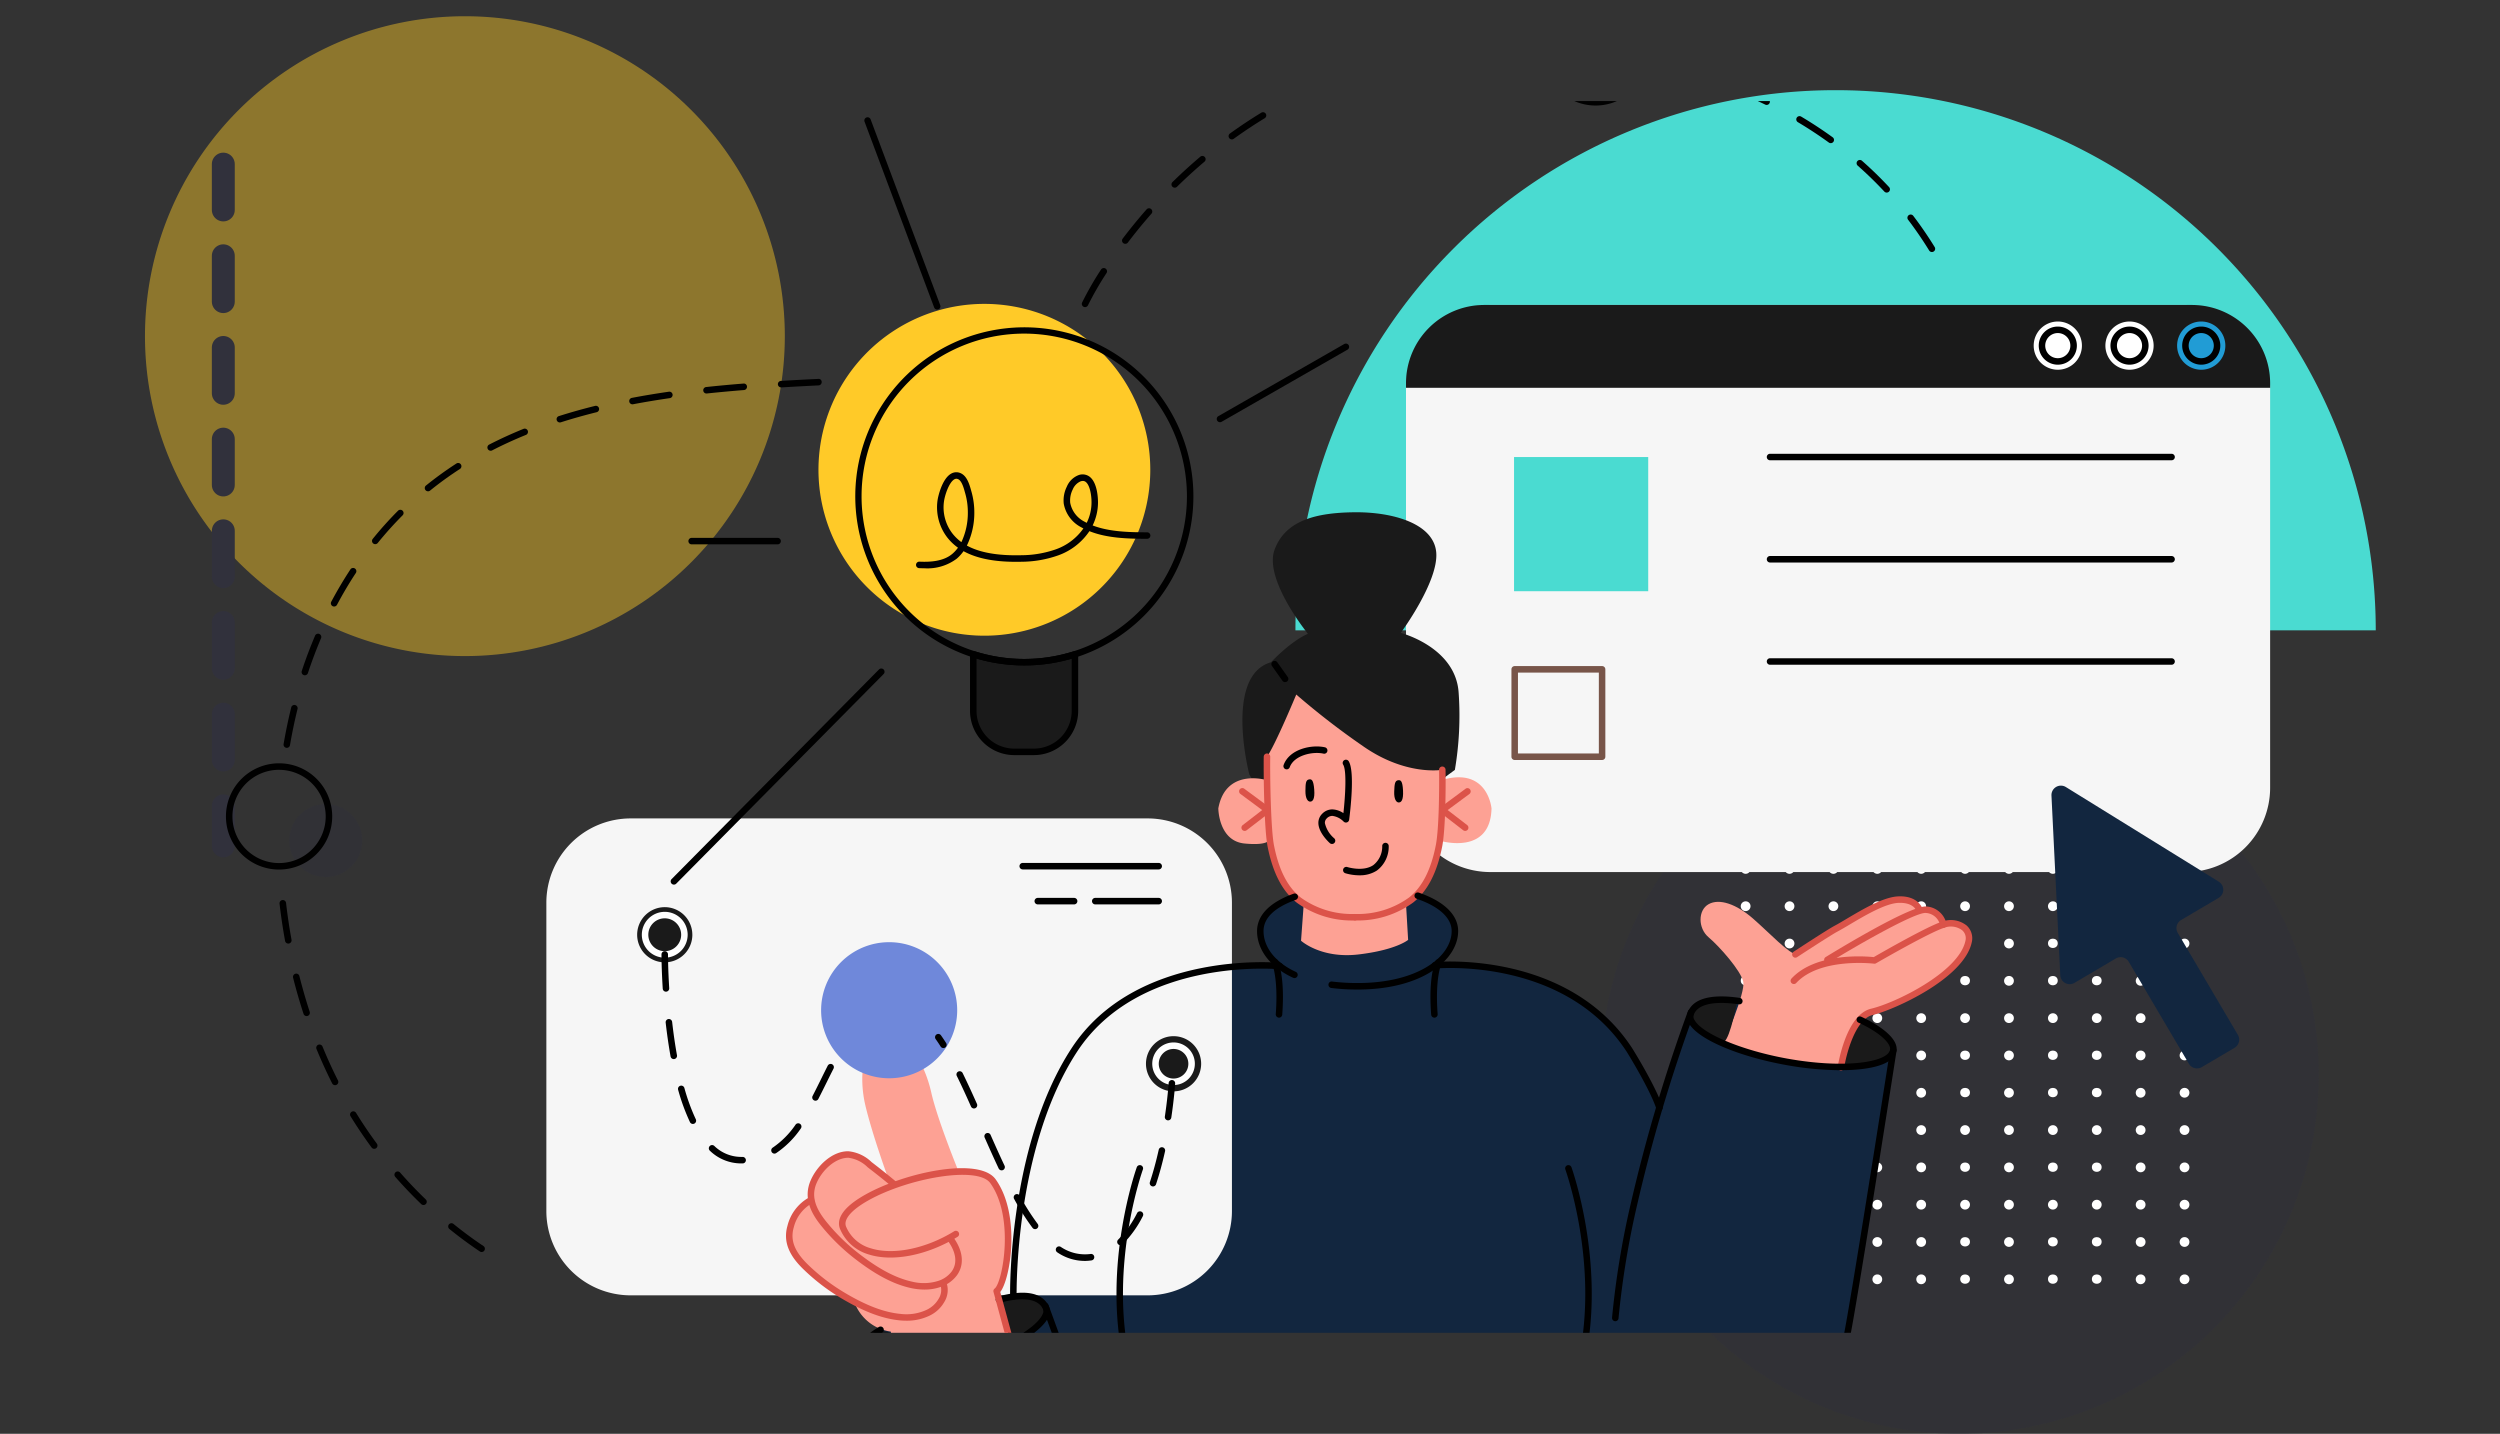 <svg xmlns="http://www.w3.org/2000/svg" xmlns:xlink="http://www.w3.org/1999/xlink" width="436.322" height="250.245" viewBox="0 0 436.322 250.245">
  <rect x="0" y="0" width="436.322" height="250.245" fill="#333333" stroke="none"/>
  <defs>
    <clipPath id="clip-path">
      <rect id="Rectángulo_352791" data-name="Rectángulo 352791" width="197.998" height="101.009" fill="#12263f"/>
    </clipPath>
    <clipPath id="clip-path-2">
      <rect id="Rectángulo_35128" data-name="Rectángulo 35128" width="436.322" height="214.969" transform="translate(-0.037 -0.235)" fill="#fff" stroke="#707070" stroke-width="1"/>
    </clipPath>
  </defs>
  <g id="Grupo_1025530" data-name="Grupo 1025530" transform="translate(-915 -1280.425)">
    <g id="Grupo_1022327" data-name="Grupo 1022327" transform="translate(-628.904 11065.213)">
      <g id="Enmascarar_grupo_1018593" data-name="Enmascarar grupo 1018593" transform="translate(1765.905 -9775.788)" clip-path="url(#clip-path)">
        <path id="Trazado_151731" data-name="Trazado 151731" d="M94.274,148.853a54.579,54.579,0,1,1,54.579-54.579,54.641,54.641,0,0,1-54.579,54.579m0,39.694A94.273,94.273,0,1,0,0,94.273,94.274,94.274,0,0,0,94.274,188.547Z" transform="translate(4.09 6.736)" fill="#4adbd1"/>
      </g>
      <g id="Grupo_1018971" data-name="Grupo 1018971" transform="translate(1569.207 -9784.788)">
        <path id="Trazado_145969" data-name="Trazado 145969" d="M55.835,0A55.835,55.835,0,1,1,0,55.835,55.835,55.835,0,0,1,55.835,0Z" transform="translate(0 2.834)" fill="#ffca28" opacity="0.444" style="mix-blend-mode: multiply;isolation: isolate"/>
        <rect id="Rectángulo_34812" data-name="Rectángulo 34812" width="393.397" height="165.7" transform="translate(0)" fill="none"/>
        <path id="Trazado_145971" data-name="Trazado 145971" d="M6.372,0A6.372,6.372,0,1,1,0,6.372,6.372,6.372,0,0,1,6.372,0Z" transform="translate(25.175 140.327)" fill="#31313c" opacity="0.444" style="mix-blend-mode: multiply;isolation: isolate"/>
        <g id="Grupo_80270" data-name="Grupo 80270" transform="translate(254.038 124.887)">
          <path id="Trazado_145968" data-name="Trazado 145968" d="M62.679,0A62.679,62.679,0,1,1,0,62.679,62.679,62.679,0,0,1,62.679,0Z" transform="translate(0)" fill="#31313c" opacity="0.444" style="mix-blend-mode: multiply;isolation: isolate"/>
          <g id="Grupo_78276" data-name="Grupo 78276" transform="translate(24.472 25.912)">
            <g id="Grupo_53306" data-name="Grupo 53306">
              <path id="Trazado_99200" data-name="Trazado 99200" d="M415.916,51.038a.852.852,0,1,1-.852-.814A.833.833,0,0,1,415.916,51.038Z" transform="translate(-414.214 -50.224)" fill="#fff"/>
              <path id="Trazado_99201" data-name="Trazado 99201" d="M424.362,51.038a.852.852,0,1,1-.851-.814A.833.833,0,0,1,424.362,51.038Z" transform="translate(-415 -50.224)" fill="#fff"/>
              <path id="Trazado_99202" data-name="Trazado 99202" d="M432.808,51.038a.852.852,0,1,1-.851-.814A.833.833,0,0,1,432.808,51.038Z" transform="translate(-415.787 -50.224)" fill="#fff"/>
              <path id="Trazado_99203" data-name="Trazado 99203" d="M441.255,51.038a.852.852,0,1,1-.852-.814A.833.833,0,0,1,441.255,51.038Z" transform="translate(-416.573 -50.224)" fill="#fff"/>
              <path id="Trazado_99204" data-name="Trazado 99204" d="M449.7,51.038a.852.852,0,1,1-.851-.814A.833.833,0,0,1,449.7,51.038Z" transform="translate(-417.359 -50.224)" fill="#fff"/>
              <path id="Trazado_99205" data-name="Trazado 99205" d="M458.147,51.038a.852.852,0,1,1-.851-.814A.833.833,0,0,1,458.147,51.038Z" transform="translate(-418.146 -50.224)" fill="#fff"/>
              <path id="Trazado_99206" data-name="Trazado 99206" d="M466.594,51.038a.852.852,0,1,1-.852-.814A.834.834,0,0,1,466.594,51.038Z" transform="translate(-418.932 -50.224)" fill="#fff"/>
              <path id="Trazado_99207" data-name="Trazado 99207" d="M475.04,51.038a.852.852,0,1,1-.851-.814A.833.833,0,0,1,475.04,51.038Z" transform="translate(-419.718 -50.224)" fill="#fff"/>
              <path id="Trazado_99208" data-name="Trazado 99208" d="M483.486,51.038a.852.852,0,1,1-.851-.814A.833.833,0,0,1,483.486,51.038Z" transform="translate(-420.504 -50.224)" fill="#fff"/>
              <path id="Trazado_99209" data-name="Trazado 99209" d="M491.933,51.038a.852.852,0,1,1-.852-.814A.834.834,0,0,1,491.933,51.038Z" transform="translate(-421.291 -50.224)" fill="#fff"/>
              <path id="Trazado_99210" data-name="Trazado 99210" d="M500.379,51.038a.852.852,0,1,1-.852-.814A.833.833,0,0,1,500.379,51.038Z" transform="translate(-422.077 -50.224)" fill="#fff"/>
            </g>
            <g id="Grupo_53307" data-name="Grupo 53307" transform="translate(0 6.512)">
              <path id="Trazado_99211" data-name="Trazado 99211" d="M415.916,58.546a.852.852,0,1,1-.852-.814A.833.833,0,0,1,415.916,58.546Z" transform="translate(-414.214 -57.732)" fill="#fff"/>
              <path id="Trazado_99212" data-name="Trazado 99212" d="M424.362,58.546a.852.852,0,1,1-.851-.814A.833.833,0,0,1,424.362,58.546Z" transform="translate(-415 -57.732)" fill="#fff"/>
              <path id="Trazado_99213" data-name="Trazado 99213" d="M432.808,58.546a.852.852,0,1,1-.851-.814A.833.833,0,0,1,432.808,58.546Z" transform="translate(-415.787 -57.732)" fill="#fff"/>
              <path id="Trazado_99214" data-name="Trazado 99214" d="M441.255,58.546a.852.852,0,1,1-.852-.814A.833.833,0,0,1,441.255,58.546Z" transform="translate(-416.573 -57.732)" fill="#fff"/>
              <path id="Trazado_99215" data-name="Trazado 99215" d="M449.7,58.546a.852.852,0,1,1-.851-.814A.833.833,0,0,1,449.7,58.546Z" transform="translate(-417.359 -57.732)" fill="#fff"/>
              <path id="Trazado_99216" data-name="Trazado 99216" d="M458.147,58.546a.852.852,0,1,1-.851-.814A.833.833,0,0,1,458.147,58.546Z" transform="translate(-418.146 -57.732)" fill="#fff"/>
              <path id="Trazado_99217" data-name="Trazado 99217" d="M466.594,58.546a.852.852,0,1,1-.852-.814A.834.834,0,0,1,466.594,58.546Z" transform="translate(-418.932 -57.732)" fill="#fff"/>
              <path id="Trazado_99218" data-name="Trazado 99218" d="M475.04,58.546a.852.852,0,1,1-.851-.814A.833.833,0,0,1,475.04,58.546Z" transform="translate(-419.718 -57.732)" fill="#fff"/>
              <path id="Trazado_99219" data-name="Trazado 99219" d="M483.486,58.546a.852.852,0,1,1-.851-.814A.833.833,0,0,1,483.486,58.546Z" transform="translate(-420.504 -57.732)" fill="#fff"/>
              <path id="Trazado_99220" data-name="Trazado 99220" d="M491.933,58.546a.852.852,0,1,1-.852-.814A.834.834,0,0,1,491.933,58.546Z" transform="translate(-421.291 -57.732)" fill="#fff"/>
              <path id="Trazado_99221" data-name="Trazado 99221" d="M500.379,58.546a.852.852,0,1,1-.852-.814A.833.833,0,0,1,500.379,58.546Z" transform="translate(-422.077 -57.732)" fill="#fff"/>
            </g>
            <g id="Grupo_53308" data-name="Grupo 53308" transform="translate(0 13.023)">
              <ellipse id="Elipse_3955" data-name="Elipse 3955" cx="0.851" cy="0.814" rx="0.851" ry="0.814" fill="#fff"/>
              <path id="Trazado_99222" data-name="Trazado 99222" d="M424.362,66.054a.852.852,0,1,1-.851-.814A.833.833,0,0,1,424.362,66.054Z" transform="translate(-415 -65.24)" fill="#fff"/>
              <ellipse id="Elipse_3956" data-name="Elipse 3956" cx="0.851" cy="0.814" rx="0.851" ry="0.814" transform="translate(15.32)" fill="#fff"/>
              <path id="Trazado_99223" data-name="Trazado 99223" d="M441.255,66.054a.852.852,0,1,1-.852-.814A.834.834,0,0,1,441.255,66.054Z" transform="translate(-416.573 -65.24)" fill="#fff"/>
              <path id="Trazado_99224" data-name="Trazado 99224" d="M449.7,66.054a.852.852,0,1,1-.851-.814A.834.834,0,0,1,449.7,66.054Z" transform="translate(-417.359 -65.24)" fill="#fff"/>
              <ellipse id="Elipse_3957" data-name="Elipse 3957" cx="0.851" cy="0.814" rx="0.851" ry="0.814" transform="translate(38.3)" fill="#fff"/>
              <path id="Trazado_99225" data-name="Trazado 99225" d="M466.594,66.054a.852.852,0,1,1-.852-.814A.834.834,0,0,1,466.594,66.054Z" transform="translate(-418.932 -65.24)" fill="#fff"/>
              <ellipse id="Elipse_3958" data-name="Elipse 3958" cx="0.851" cy="0.814" rx="0.851" ry="0.814" transform="translate(53.62)" fill="#fff"/>
              <ellipse id="Elipse_3959" data-name="Elipse 3959" cx="0.851" cy="0.814" rx="0.851" ry="0.814" transform="translate(61.28)" fill="#fff"/>
              <path id="Trazado_99226" data-name="Trazado 99226" d="M491.933,66.054a.852.852,0,1,1-.852-.814A.834.834,0,0,1,491.933,66.054Z" transform="translate(-421.291 -65.24)" fill="#fff"/>
              <path id="Trazado_99227" data-name="Trazado 99227" d="M500.379,66.054a.852.852,0,1,1-.852-.814A.834.834,0,0,1,500.379,66.054Z" transform="translate(-422.077 -65.24)" fill="#fff"/>
            </g>
            <g id="Grupo_53309" data-name="Grupo 53309" transform="translate(0 19.534)">
              <ellipse id="Elipse_3960" data-name="Elipse 3960" cx="0.851" cy="0.814" rx="0.851" ry="0.814" transform="translate(0 0)" fill="#fff"/>
              <path id="Trazado_99228" data-name="Trazado 99228" d="M424.362,73.561a.852.852,0,1,1-.851-.814A.833.833,0,0,1,424.362,73.561Z" transform="translate(-415 -72.747)" fill="#fff"/>
              <ellipse id="Elipse_3961" data-name="Elipse 3961" cx="0.851" cy="0.814" rx="0.851" ry="0.814" transform="translate(15.32 0)" fill="#fff"/>
              <path id="Trazado_99229" data-name="Trazado 99229" d="M441.255,73.561a.852.852,0,1,1-.852-.814A.833.833,0,0,1,441.255,73.561Z" transform="translate(-416.573 -72.747)" fill="#fff"/>
              <path id="Trazado_99230" data-name="Trazado 99230" d="M449.7,73.561a.852.852,0,1,1-.851-.814A.833.833,0,0,1,449.7,73.561Z" transform="translate(-417.359 -72.747)" fill="#fff"/>
              <ellipse id="Elipse_3962" data-name="Elipse 3962" cx="0.851" cy="0.814" rx="0.851" ry="0.814" transform="translate(38.3 0)" fill="#fff"/>
              <path id="Trazado_99231" data-name="Trazado 99231" d="M466.594,73.561a.852.852,0,1,1-.852-.814A.834.834,0,0,1,466.594,73.561Z" transform="translate(-418.932 -72.747)" fill="#fff"/>
              <ellipse id="Elipse_3963" data-name="Elipse 3963" cx="0.851" cy="0.814" rx="0.851" ry="0.814" transform="translate(53.62 0)" fill="#fff"/>
              <ellipse id="Elipse_3964" data-name="Elipse 3964" cx="0.851" cy="0.814" rx="0.851" ry="0.814" transform="translate(61.28 0)" fill="#fff"/>
              <path id="Trazado_99232" data-name="Trazado 99232" d="M491.933,73.561a.852.852,0,1,1-.852-.814A.834.834,0,0,1,491.933,73.561Z" transform="translate(-421.291 -72.747)" fill="#fff"/>
              <path id="Trazado_99233" data-name="Trazado 99233" d="M500.379,73.561a.852.852,0,1,1-.852-.814A.833.833,0,0,1,500.379,73.561Z" transform="translate(-422.077 -72.747)" fill="#fff"/>
            </g>
            <g id="Grupo_53310" data-name="Grupo 53310" transform="translate(0 26.046)">
              <path id="Trazado_99234" data-name="Trazado 99234" d="M415.916,81.069a.852.852,0,1,1-.852-.814A.833.833,0,0,1,415.916,81.069Z" transform="translate(-414.214 -80.255)" fill="#fff"/>
              <path id="Trazado_99235" data-name="Trazado 99235" d="M424.362,81.069a.852.852,0,1,1-.851-.814A.833.833,0,0,1,424.362,81.069Z" transform="translate(-415 -80.255)" fill="#fff"/>
              <path id="Trazado_99236" data-name="Trazado 99236" d="M432.808,81.069a.852.852,0,1,1-.851-.814A.833.833,0,0,1,432.808,81.069Z" transform="translate(-415.787 -80.255)" fill="#fff"/>
              <path id="Trazado_99237" data-name="Trazado 99237" d="M441.255,81.069a.852.852,0,1,1-.852-.814A.833.833,0,0,1,441.255,81.069Z" transform="translate(-416.573 -80.255)" fill="#fff"/>
              <path id="Trazado_99238" data-name="Trazado 99238" d="M449.7,81.069a.852.852,0,1,1-.851-.814A.833.833,0,0,1,449.7,81.069Z" transform="translate(-417.359 -80.255)" fill="#fff"/>
              <path id="Trazado_99239" data-name="Trazado 99239" d="M458.147,81.069a.852.852,0,1,1-.851-.814A.833.833,0,0,1,458.147,81.069Z" transform="translate(-418.146 -80.255)" fill="#fff"/>
              <path id="Trazado_99240" data-name="Trazado 99240" d="M466.594,81.069a.852.852,0,1,1-.852-.814A.834.834,0,0,1,466.594,81.069Z" transform="translate(-418.932 -80.255)" fill="#fff"/>
              <path id="Trazado_99241" data-name="Trazado 99241" d="M475.04,81.069a.852.852,0,1,1-.851-.814A.833.833,0,0,1,475.04,81.069Z" transform="translate(-419.718 -80.255)" fill="#fff"/>
              <path id="Trazado_99242" data-name="Trazado 99242" d="M483.486,81.069a.852.852,0,1,1-.851-.814A.833.833,0,0,1,483.486,81.069Z" transform="translate(-420.504 -80.255)" fill="#fff"/>
              <path id="Trazado_99243" data-name="Trazado 99243" d="M491.933,81.069a.852.852,0,1,1-.852-.814A.834.834,0,0,1,491.933,81.069Z" transform="translate(-421.291 -80.255)" fill="#fff"/>
              <path id="Trazado_99244" data-name="Trazado 99244" d="M500.379,81.069a.852.852,0,1,1-.852-.814A.833.833,0,0,1,500.379,81.069Z" transform="translate(-422.077 -80.255)" fill="#fff"/>
            </g>
            <g id="Grupo_53311" data-name="Grupo 53311" transform="translate(0 32.557)">
              <ellipse id="Elipse_3965" data-name="Elipse 3965" cx="0.851" cy="0.814" rx="0.851" ry="0.814" transform="translate(0 0)" fill="#fff"/>
              <path id="Trazado_99245" data-name="Trazado 99245" d="M424.362,88.577a.852.852,0,1,1-.851-.814A.833.833,0,0,1,424.362,88.577Z" transform="translate(-415 -87.763)" fill="#fff"/>
              <ellipse id="Elipse_3966" data-name="Elipse 3966" cx="0.851" cy="0.814" rx="0.851" ry="0.814" transform="translate(15.32 0)" fill="#fff"/>
              <path id="Trazado_99246" data-name="Trazado 99246" d="M441.255,88.577a.852.852,0,1,1-.852-.814A.833.833,0,0,1,441.255,88.577Z" transform="translate(-416.573 -87.763)" fill="#fff"/>
              <path id="Trazado_99247" data-name="Trazado 99247" d="M449.7,88.577a.852.852,0,1,1-.851-.814A.833.833,0,0,1,449.7,88.577Z" transform="translate(-417.359 -87.763)" fill="#fff"/>
              <ellipse id="Elipse_3967" data-name="Elipse 3967" cx="0.851" cy="0.814" rx="0.851" ry="0.814" transform="translate(38.3 0)" fill="#fff"/>
              <path id="Trazado_99248" data-name="Trazado 99248" d="M466.594,88.577a.852.852,0,1,1-.852-.814A.834.834,0,0,1,466.594,88.577Z" transform="translate(-418.932 -87.763)" fill="#fff"/>
              <ellipse id="Elipse_3968" data-name="Elipse 3968" cx="0.851" cy="0.814" rx="0.851" ry="0.814" transform="translate(53.62 0)" fill="#fff"/>
              <ellipse id="Elipse_3969" data-name="Elipse 3969" cx="0.851" cy="0.814" rx="0.851" ry="0.814" transform="translate(61.28 0)" fill="#fff"/>
              <path id="Trazado_99249" data-name="Trazado 99249" d="M491.933,88.577a.852.852,0,1,1-.852-.814A.834.834,0,0,1,491.933,88.577Z" transform="translate(-421.291 -87.763)" fill="#fff"/>
              <path id="Trazado_99250" data-name="Trazado 99250" d="M500.379,88.577a.852.852,0,1,1-.852-.814A.833.833,0,0,1,500.379,88.577Z" transform="translate(-422.077 -87.763)" fill="#fff"/>
            </g>
            <g id="Grupo_53312" data-name="Grupo 53312" transform="translate(0 39.069)">
              <ellipse id="Elipse_3970" data-name="Elipse 3970" cx="0.851" cy="0.814" rx="0.851" ry="0.814" fill="#fff"/>
              <path id="Trazado_99251" data-name="Trazado 99251" d="M424.362,96.085a.852.852,0,1,1-.851-.814A.833.833,0,0,1,424.362,96.085Z" transform="translate(-415 -95.271)" fill="#fff"/>
              <ellipse id="Elipse_3971" data-name="Elipse 3971" cx="0.851" cy="0.814" rx="0.851" ry="0.814" transform="translate(15.32)" fill="#fff"/>
              <path id="Trazado_99252" data-name="Trazado 99252" d="M441.255,96.085a.852.852,0,1,1-.852-.814A.833.833,0,0,1,441.255,96.085Z" transform="translate(-416.573 -95.271)" fill="#fff"/>
              <path id="Trazado_99253" data-name="Trazado 99253" d="M449.7,96.085a.852.852,0,1,1-.851-.814A.833.833,0,0,1,449.7,96.085Z" transform="translate(-417.359 -95.271)" fill="#fff"/>
              <ellipse id="Elipse_3972" data-name="Elipse 3972" cx="0.851" cy="0.814" rx="0.851" ry="0.814" transform="translate(38.3)" fill="#fff"/>
              <path id="Trazado_99254" data-name="Trazado 99254" d="M466.594,96.085a.852.852,0,1,1-.852-.814A.834.834,0,0,1,466.594,96.085Z" transform="translate(-418.932 -95.271)" fill="#fff"/>
              <ellipse id="Elipse_3973" data-name="Elipse 3973" cx="0.851" cy="0.814" rx="0.851" ry="0.814" transform="translate(53.62)" fill="#fff"/>
              <ellipse id="Elipse_3974" data-name="Elipse 3974" cx="0.851" cy="0.814" rx="0.851" ry="0.814" transform="translate(61.28)" fill="#fff"/>
              <path id="Trazado_99255" data-name="Trazado 99255" d="M491.933,96.085a.852.852,0,1,1-.852-.814A.834.834,0,0,1,491.933,96.085Z" transform="translate(-421.291 -95.271)" fill="#fff"/>
              <path id="Trazado_99256" data-name="Trazado 99256" d="M500.379,96.085a.852.852,0,1,1-.852-.814A.833.833,0,0,1,500.379,96.085Z" transform="translate(-422.077 -95.271)" fill="#fff"/>
            </g>
            <g id="Grupo_53313" data-name="Grupo 53313" transform="translate(0 45.58)">
              <path id="Trazado_99257" data-name="Trazado 99257" d="M415.916,103.593a.852.852,0,1,1-.852-.813A.833.833,0,0,1,415.916,103.593Z" transform="translate(-414.214 -102.779)" fill="#fff"/>
              <path id="Trazado_99258" data-name="Trazado 99258" d="M424.362,103.593a.852.852,0,1,1-.851-.813A.833.833,0,0,1,424.362,103.593Z" transform="translate(-415 -102.779)" fill="#fff"/>
              <path id="Trazado_99259" data-name="Trazado 99259" d="M432.808,103.593a.852.852,0,1,1-.851-.813A.833.833,0,0,1,432.808,103.593Z" transform="translate(-415.787 -102.779)" fill="#fff"/>
              <path id="Trazado_99260" data-name="Trazado 99260" d="M441.255,103.593a.852.852,0,1,1-.852-.813A.833.833,0,0,1,441.255,103.593Z" transform="translate(-416.573 -102.779)" fill="#fff"/>
              <path id="Trazado_99261" data-name="Trazado 99261" d="M449.7,103.593a.852.852,0,1,1-.851-.813A.833.833,0,0,1,449.7,103.593Z" transform="translate(-417.359 -102.779)" fill="#fff"/>
              <path id="Trazado_99262" data-name="Trazado 99262" d="M458.147,103.593a.852.852,0,1,1-.851-.813A.833.833,0,0,1,458.147,103.593Z" transform="translate(-418.146 -102.779)" fill="#fff"/>
              <path id="Trazado_99263" data-name="Trazado 99263" d="M466.594,103.593a.852.852,0,1,1-.852-.813A.834.834,0,0,1,466.594,103.593Z" transform="translate(-418.932 -102.779)" fill="#fff"/>
              <path id="Trazado_99264" data-name="Trazado 99264" d="M475.04,103.593a.852.852,0,1,1-.851-.813A.833.833,0,0,1,475.04,103.593Z" transform="translate(-419.718 -102.779)" fill="#fff"/>
              <path id="Trazado_99265" data-name="Trazado 99265" d="M483.486,103.593a.852.852,0,1,1-.851-.813A.833.833,0,0,1,483.486,103.593Z" transform="translate(-420.504 -102.779)" fill="#fff"/>
              <path id="Trazado_99266" data-name="Trazado 99266" d="M491.933,103.593a.852.852,0,1,1-.852-.813A.834.834,0,0,1,491.933,103.593Z" transform="translate(-421.291 -102.779)" fill="#fff"/>
              <path id="Trazado_99267" data-name="Trazado 99267" d="M500.379,103.593a.852.852,0,1,1-.852-.813A.833.833,0,0,1,500.379,103.593Z" transform="translate(-422.077 -102.779)" fill="#fff"/>
            </g>
            <g id="Grupo_53314" data-name="Grupo 53314" transform="translate(0 52.092)">
              <ellipse id="Elipse_3975" data-name="Elipse 3975" cx="0.851" cy="0.814" rx="0.851" ry="0.814" fill="#fff"/>
              <path id="Trazado_99268" data-name="Trazado 99268" d="M424.362,111.1a.852.852,0,1,1-.851-.814A.833.833,0,0,1,424.362,111.1Z" transform="translate(-415 -110.287)" fill="#fff"/>
              <ellipse id="Elipse_3976" data-name="Elipse 3976" cx="0.851" cy="0.814" rx="0.851" ry="0.814" transform="translate(15.32)" fill="#fff"/>
              <path id="Trazado_99269" data-name="Trazado 99269" d="M441.255,111.1a.852.852,0,1,1-.852-.814A.834.834,0,0,1,441.255,111.1Z" transform="translate(-416.573 -110.287)" fill="#fff"/>
              <path id="Trazado_99270" data-name="Trazado 99270" d="M449.7,111.1a.852.852,0,1,1-.851-.814A.834.834,0,0,1,449.7,111.1Z" transform="translate(-417.359 -110.287)" fill="#fff"/>
              <ellipse id="Elipse_3977" data-name="Elipse 3977" cx="0.851" cy="0.814" rx="0.851" ry="0.814" transform="translate(38.3)" fill="#fff"/>
              <path id="Trazado_99271" data-name="Trazado 99271" d="M466.594,111.1a.852.852,0,1,1-.852-.814A.834.834,0,0,1,466.594,111.1Z" transform="translate(-418.932 -110.287)" fill="#fff"/>
              <ellipse id="Elipse_3978" data-name="Elipse 3978" cx="0.851" cy="0.814" rx="0.851" ry="0.814" transform="translate(53.62)" fill="#fff"/>
              <ellipse id="Elipse_3979" data-name="Elipse 3979" cx="0.851" cy="0.814" rx="0.851" ry="0.814" transform="translate(61.28)" fill="#fff"/>
              <path id="Trazado_99272" data-name="Trazado 99272" d="M491.933,111.1a.852.852,0,1,1-.852-.814A.834.834,0,0,1,491.933,111.1Z" transform="translate(-421.291 -110.287)" fill="#fff"/>
              <path id="Trazado_99273" data-name="Trazado 99273" d="M500.379,111.1a.852.852,0,1,1-.852-.814A.834.834,0,0,1,500.379,111.1Z" transform="translate(-422.077 -110.287)" fill="#fff"/>
            </g>
            <g id="Grupo_53315" data-name="Grupo 53315" transform="translate(0 58.603)">
              <path id="Trazado_99274" data-name="Trazado 99274" d="M415.916,118.608a.852.852,0,1,1-.852-.814A.834.834,0,0,1,415.916,118.608Z" transform="translate(-414.214 -117.794)" fill="#fff"/>
              <path id="Trazado_99275" data-name="Trazado 99275" d="M424.362,118.608a.852.852,0,1,1-.851-.814A.833.833,0,0,1,424.362,118.608Z" transform="translate(-415 -117.794)" fill="#fff"/>
              <path id="Trazado_99276" data-name="Trazado 99276" d="M432.808,118.608a.852.852,0,1,1-.851-.814A.833.833,0,0,1,432.808,118.608Z" transform="translate(-415.787 -117.794)" fill="#fff"/>
              <path id="Trazado_99277" data-name="Trazado 99277" d="M441.255,118.608a.852.852,0,1,1-.852-.814A.834.834,0,0,1,441.255,118.608Z" transform="translate(-416.573 -117.794)" fill="#fff"/>
              <path id="Trazado_99278" data-name="Trazado 99278" d="M449.7,118.608a.852.852,0,1,1-.851-.814A.834.834,0,0,1,449.7,118.608Z" transform="translate(-417.359 -117.794)" fill="#fff"/>
              <path id="Trazado_99279" data-name="Trazado 99279" d="M458.147,118.608a.852.852,0,1,1-.851-.814A.833.833,0,0,1,458.147,118.608Z" transform="translate(-418.146 -117.794)" fill="#fff"/>
              <path id="Trazado_99280" data-name="Trazado 99280" d="M466.594,118.608a.852.852,0,1,1-.852-.814A.834.834,0,0,1,466.594,118.608Z" transform="translate(-418.932 -117.794)" fill="#fff"/>
              <path id="Trazado_99281" data-name="Trazado 99281" d="M475.04,118.608a.852.852,0,1,1-.851-.814A.834.834,0,0,1,475.04,118.608Z" transform="translate(-419.718 -117.794)" fill="#fff"/>
              <path id="Trazado_99282" data-name="Trazado 99282" d="M483.486,118.608a.852.852,0,1,1-.851-.814A.834.834,0,0,1,483.486,118.608Z" transform="translate(-420.504 -117.794)" fill="#fff"/>
              <path id="Trazado_99283" data-name="Trazado 99283" d="M491.933,118.608a.852.852,0,1,1-.852-.814A.834.834,0,0,1,491.933,118.608Z" transform="translate(-421.291 -117.794)" fill="#fff"/>
              <path id="Trazado_99284" data-name="Trazado 99284" d="M500.379,118.608a.852.852,0,1,1-.852-.814A.834.834,0,0,1,500.379,118.608Z" transform="translate(-422.077 -117.794)" fill="#fff"/>
            </g>
            <g id="Grupo_53316" data-name="Grupo 53316" transform="translate(0 65.114)">
              <ellipse id="Elipse_3980" data-name="Elipse 3980" cx="0.851" cy="0.814" rx="0.851" ry="0.814" transform="translate(0 0)" fill="#fff"/>
              <path id="Trazado_99285" data-name="Trazado 99285" d="M424.362,126.116a.852.852,0,1,1-.851-.814A.833.833,0,0,1,424.362,126.116Z" transform="translate(-415 -125.302)" fill="#fff"/>
              <ellipse id="Elipse_3981" data-name="Elipse 3981" cx="0.851" cy="0.814" rx="0.851" ry="0.814" transform="translate(15.32 0)" fill="#fff"/>
              <path id="Trazado_99286" data-name="Trazado 99286" d="M441.255,126.116a.852.852,0,1,1-.852-.814A.833.833,0,0,1,441.255,126.116Z" transform="translate(-416.573 -125.302)" fill="#fff"/>
              <path id="Trazado_99287" data-name="Trazado 99287" d="M449.7,126.116a.852.852,0,1,1-.851-.814A.833.833,0,0,1,449.7,126.116Z" transform="translate(-417.359 -125.302)" fill="#fff"/>
              <ellipse id="Elipse_3982" data-name="Elipse 3982" cx="0.851" cy="0.814" rx="0.851" ry="0.814" transform="translate(38.3 0)" fill="#fff"/>
              <path id="Trazado_99288" data-name="Trazado 99288" d="M466.594,126.116a.852.852,0,1,1-.852-.814A.834.834,0,0,1,466.594,126.116Z" transform="translate(-418.932 -125.302)" fill="#fff"/>
              <ellipse id="Elipse_3983" data-name="Elipse 3983" cx="0.851" cy="0.814" rx="0.851" ry="0.814" transform="translate(53.62 0)" fill="#fff"/>
              <ellipse id="Elipse_3984" data-name="Elipse 3984" cx="0.851" cy="0.814" rx="0.851" ry="0.814" transform="translate(61.28 0)" fill="#fff"/>
              <path id="Trazado_99289" data-name="Trazado 99289" d="M491.933,126.116a.852.852,0,1,1-.852-.814A.834.834,0,0,1,491.933,126.116Z" transform="translate(-421.291 -125.302)" fill="#fff"/>
              <path id="Trazado_99290" data-name="Trazado 99290" d="M500.379,126.116a.852.852,0,1,1-.852-.814A.833.833,0,0,1,500.379,126.116Z" transform="translate(-422.077 -125.302)" fill="#fff"/>
            </g>
            <g id="Grupo_53317" data-name="Grupo 53317" transform="translate(0 71.627)">
              <ellipse id="Elipse_3985" data-name="Elipse 3985" cx="0.851" cy="0.814" rx="0.851" ry="0.814" transform="translate(0 0)" fill="#fff"/>
              <path id="Trazado_99291" data-name="Trazado 99291" d="M424.362,133.624a.852.852,0,1,1-.851-.814A.833.833,0,0,1,424.362,133.624Z" transform="translate(-415 -132.81)" fill="#fff"/>
              <ellipse id="Elipse_3986" data-name="Elipse 3986" cx="0.851" cy="0.814" rx="0.851" ry="0.814" transform="translate(15.32 0)" fill="#fff"/>
              <path id="Trazado_99292" data-name="Trazado 99292" d="M441.255,133.624a.852.852,0,1,1-.852-.814A.833.833,0,0,1,441.255,133.624Z" transform="translate(-416.573 -132.81)" fill="#fff"/>
              <path id="Trazado_99293" data-name="Trazado 99293" d="M449.7,133.624a.852.852,0,1,1-.851-.814A.833.833,0,0,1,449.7,133.624Z" transform="translate(-417.359 -132.81)" fill="#fff"/>
              <ellipse id="Elipse_3987" data-name="Elipse 3987" cx="0.851" cy="0.814" rx="0.851" ry="0.814" transform="translate(38.3 0)" fill="#fff"/>
              <path id="Trazado_99294" data-name="Trazado 99294" d="M466.594,133.624a.852.852,0,1,1-.852-.814A.834.834,0,0,1,466.594,133.624Z" transform="translate(-418.932 -132.81)" fill="#fff"/>
              <ellipse id="Elipse_3988" data-name="Elipse 3988" cx="0.851" cy="0.814" rx="0.851" ry="0.814" transform="translate(53.62 0)" fill="#fff"/>
              <ellipse id="Elipse_3989" data-name="Elipse 3989" cx="0.851" cy="0.814" rx="0.851" ry="0.814" transform="translate(61.28 0)" fill="#fff"/>
              <path id="Trazado_99295" data-name="Trazado 99295" d="M491.933,133.624a.852.852,0,1,1-.852-.814A.834.834,0,0,1,491.933,133.624Z" transform="translate(-421.291 -132.81)" fill="#fff"/>
              <path id="Trazado_99296" data-name="Trazado 99296" d="M500.379,133.624a.852.852,0,1,1-.852-.814A.833.833,0,0,1,500.379,133.624Z" transform="translate(-422.077 -132.81)" fill="#fff"/>
            </g>
          </g>
        </g>
        <line id="Línea_138" data-name="Línea 138" y2="118.993" transform="translate(13.67 28.642)" fill="none" stroke="#31313c" stroke-linecap="round" stroke-width="4" stroke-dasharray="8"/>
      </g>
    </g>
    <g id="Grupo_83" data-name="Grupo 83" transform="translate(915.037 1298.298)" clip-path="url(#clip-path-2)">
      <g id="Grupo_158106" data-name="Grupo 158106" transform="translate(39.395 -17.999)">
        <g id="Grupo_158107" data-name="Grupo 158107">
          <path id="Trazado_152836" data-name="Trazado 152836" d="M249.454,128.326H127.984a14.717,14.717,0,0,1-14.674-14.672V44.026a14.717,14.717,0,0,1,14.674-14.674h121.47a14.716,14.716,0,0,1,14.672,14.674v69.628a14.715,14.715,0,0,1-14.672,14.672" transform="translate(92.645 23.999)" fill="#f6f6f6"/>
          <path id="Trazado_152837" data-name="Trazado 152837" d="M250.511,29.352H126.925a13.654,13.654,0,0,0-13.614,13.616v.84H264.127v-.84a13.656,13.656,0,0,0-13.616-13.616" transform="translate(92.646 23.999)" fill="#1a1a1a"/>
          <path id="Trazado_152838" data-name="Trazado 152838" d="M206.528,107.467l-5.187,15.808s-4.791-16-18.287-21.2-20.9-3.659-20.9-3.659,4-2.766,3.483-6.273-6.324-6.3-6.324-6.3l-22.115.792s-5.188,1.93-5.509,5.8a6.915,6.915,0,0,0,2.754,5.98s-11.864-.6-18.749,2.541-16.42,6.932-21.519,22.319-5.595,32.859-5.595,32.859L65.4,162.016s-6.554,3.968-5.553,6.48l4.735,26.2s5.06,21.926,21.3,21.908,20.43-11.985,20.43-11.985-4.626,34.364-8.277,43.267H198.074s-7.376-28.346-9.633-51.159c0,0-2.259-17.653-1.187-24.64,0,0,2.125,18.971,15.61,22.151s21.692-4.417,26.419-15.6,7.525-31.585,8.5-37.692,4.38-28.081,4.38-28.081.662-4.633-15.89-7-18.427-1.969-19.747,1.6" transform="translate(48.847 70.188)" fill="#12263f"/>
          <path id="Trazado_152839" data-name="Trazado 152839" d="M135.748,161.891H45.439a14.716,14.716,0,0,1-14.672-14.672V93.326A14.715,14.715,0,0,1,45.439,78.654h90.309A14.714,14.714,0,0,1,150.42,93.326v53.893a14.715,14.715,0,0,1-14.672,14.672" transform="translate(25.156 64.31)" fill="#f6f6f6"/>
          <path id="Trazado_152840" data-name="Trazado 152840" d="M98.8,94.991s-4.453-17.182,3.8-19.565c0,0,3.328-3.6,6.436-4.958,0,0-7.736-9.493-5.825-14.672s7.358-6.467,13.95-6.538,13.845,1.932,14.268,7.02-6.193,14.034-6.193,14.034,9.659,2.476,10.108,10.526a56.657,56.657,0,0,1-.665,13.387l-2.236,1.639L100.4,97.81Z" transform="translate(79.805 40.273)" fill="#1a1a1a"/>
          <path id="Trazado_152841" data-name="Trazado 152841" d="M133.946,92.271s8.85,2.714,9.023-5.646c0,0-.616-7.052-8.212-5.073l-.411-1.654s-6.325,1.118-13.825-4.148a134.046,134.046,0,0,1-11.629-8.992s-3.623,8.739-5.109,10.857l-.011,4.091s-7.178-2.236-8.483,4.919c0,0,.022,5.7,4.591,6.136s4.351-.847,4.351-.847,1.051,8.8,5.971,11.351l-.476,6.46s3.463,3.175,10.055,2.392,8.634-2.539,8.634-2.539l-.371-6.313s4.773-3.143,5.9-10.995" transform="translate(77.911 54.584)" fill="#fda194"/>
          <path id="Trazado_152842" data-name="Trazado 152842" d="M145.668,111.192s3.781-8.557,3.383-10.493-4.177-6.2-6.047-7.774-1.892-4.726,0-5.784,4.866.009,7.725,2.494,6.42,6.327,7.71,6.278c0,0,9.842-7.425,14.027-8.5s6.156-1.3,7.216.431c0,0,3.484.182,4.288,2.65,0,0,2.975-.6,4.041,1.2s-.4,5.3-3.866,7.723-8.779,5.507-12.647,6.513-5.4,9.675-5.4,9.675-12.991-.429-20.428-4.415" transform="translate(115.769 70.789)" fill="#fda194"/>
          <path id="Trazado_152843" data-name="Trazado 152843" d="M92.744,153.287l-2.494-9.2s3.773-4.6,1.587-13.694-8.232-7.192-8.232-7.192-3.7-9.026-4.777-13.812-4.113-10.57-8.112-9.792-4.559,7.167-3.363,12.162,3.828,12.254,3.828,12.254-4.517-3.908-6.218-3.779-5.175,1.54-6.093,3.681a19.7,19.7,0,0,0-1.236,4.3s-3.384,1.832-3.493,5.242,2.261,7.032,11.262,12.5a7.943,7.943,0,0,0,6.367,5.2l1.325,8.061a50.722,50.722,0,0,0,10.51-2.2c4.649-1.658,9.139-3.742,9.139-3.742" transform="translate(44.265 81.378)" fill="#fda194"/>
          <path id="Trazado_152844" data-name="Trazado 152844" d="M204.493,92.271,177.806,75.755a1.65,1.65,0,0,0-2.517,1.483l1.536,31.349a1.649,1.649,0,0,0,2.486,1.34l7.212-4.253a1.649,1.649,0,0,1,2.259.583l10.491,17.791a1.651,1.651,0,0,0,2.259.583l5.709-3.366a1.648,1.648,0,0,0,.583-2.261l-10.488-17.791a1.646,1.646,0,0,1,.583-2.259L204.46,95.1a1.649,1.649,0,0,0,.033-2.825" transform="translate(143.319 61.735)" fill="#12263f"/>
          <path id="Trazado_152845" data-name="Trazado 152845" d="M80.9,102.413A11.875,11.875,0,1,1,69.023,90.538,11.875,11.875,0,0,1,80.9,102.413" transform="translate(46.726 74.026)" fill="#6f88da"/>
          <path id="Trazado_152846" data-name="Trazado 152846" d="M195.77,35.149a4.209,4.209,0,1,1-4.208-4.208,4.208,4.208,0,0,1,4.208,4.208" transform="translate(153.185 25.298)" fill="#219cd5"/>
          <path id="Trazado_152847" data-name="Trazado 152847" d="M188.884,35.149a4.209,4.209,0,1,1-4.208-4.208,4.208,4.208,0,0,1,4.208,4.208" transform="translate(147.555 25.298)" fill="#fff"/>
          <path id="Trazado_152848" data-name="Trazado 152848" d="M182,35.149a4.209,4.209,0,1,1-4.208-4.208A4.208,4.208,0,0,1,182,35.149" transform="translate(141.924 25.298)" fill="#fff"/>
          <path id="Trazado_152849" data-name="Trazado 152849" d="M64.822,127.752l2.047.46,1.958,8.076s-8.534.26-9.014-2.058,5.009-6.478,5.009-6.478" transform="translate(48.88 104.454)" fill="#1a1a1a"/>
          <path id="Trazado_152850" data-name="Trazado 152850" d="M74.277,125.2l2,7.71s7.62-3.948,5.846-6.9-7.847-.807-7.847-.807" transform="translate(60.731 101.752)" fill="#1a1a1a"/>
          <path id="Trazado_152851" data-name="Trazado 152851" d="M148.8,96.125s-1.143,6.516-2.328,7.3-6.682-2.512-5.749-5.166,8.078-2.13,8.078-2.13" transform="translate(114.97 78.56)" fill="#1a1a1a"/>
          <path id="Trazado_152852" data-name="Trazado 152852" d="M157.823,97.956s-2.846,5.858-2.579,8.223c0,0,8.354.042,8.852-3.214.393-2.579-6.273-5.009-6.273-5.009" transform="translate(126.917 80.092)" fill="#1a1a1a"/>
          <path id="Trazado_152853" data-name="Trazado 152853" d="M49.118,91.99A4.816,4.816,0,1,1,44.3,87.175a4.815,4.815,0,0,1,4.815,4.815" transform="translate(32.285 71.277)" fill="#1a1a1a"/>
          <path id="Trazado_152854" data-name="Trazado 152854" d="M97.972,104.378a4.815,4.815,0,1,1-4.815-4.815,4.815,4.815,0,0,1,4.815,4.815" transform="translate(72.231 81.406)" fill="#1a1a1a"/>
          <rect id="Rectángulo_35126" data-name="Rectángulo 35126" width="23.418" height="23.418" transform="translate(224.812 79.892)" fill="#4adbd1"/>
          <path id="Trazado_152857" data-name="Trazado 152857" d="M159.031,114.668a.584.584,0,0,1-.563-.653c.058-.373,1.443-9.112,5.833-10.142,4.25-1,15.281-6.378,16.45-11.822a1.844,1.844,0,0,0-.534-1.841,3.267,3.267,0,0,0-3.148-.462c-2.519.767-11.815,6.145-11.909,6.2a.517.517,0,0,1-.354.071c-.089-.009-9.432-1.12-13.585,3.377a.568.568,0,0,1-.834-.771c4.255-4.6,12.927-3.906,14.368-3.753,1.3-.753,9.5-5.455,11.984-6.211a4.4,4.4,0,0,1,4.246.713,3,3,0,0,1,.876,2.914c-1.365,6.351-13.6,11.818-17.3,12.689-3.028.713-4.613,6.889-4.968,9.208a.569.569,0,0,1-.56.483" transform="translate(122.836 72.297)" fill="#db5349"/>
          <path id="Trazado_152858" data-name="Trazado 152858" d="M154.029,96.989a.567.567,0,0,1-.3-1.051c1.52-.934,14.9-9.119,17.62-8.825a3.86,3.86,0,0,1,3.473,3.075.567.567,0,0,1-1.12.185,2.724,2.724,0,0,0-2.477-2.13c-1.72-.187-11.291,5.209-16.9,8.659a.581.581,0,0,1-.3.085" transform="translate(125.475 71.22)" fill="#db5349"/>
          <path id="Trazado_152859" data-name="Trazado 152859" d="M150.954,96.844a.568.568,0,0,1-.311-1.041c.236-.155,5.793-3.8,7.114-4.51.634-.338,1.385-.782,2.2-1.269,2.821-1.67,6.331-3.746,8.9-3.879,3.524-.178,4.253,2.072,4.282,2.168a.568.568,0,0,1-1.091.314c-.02-.071-.5-1.461-3.135-1.35-2.294.118-5.815,2.2-8.383,3.722-.836.5-1.6.949-2.247,1.294-1.278.685-6.971,4.419-7.029,4.455a.562.562,0,0,1-.311.094" transform="translate(122.961 70.427)" fill="#db5349"/>
          <path id="Trazado_152860" data-name="Trazado 152860" d="M104.3,74.912c.453-.071.756.124.887,1.754.145,1.819-.327,2.141-.734,2.125s-.818-.578-.8-1.878.051-1.909.645-2" transform="translate(84.75 61.24)"/>
          <path id="Trazado_152861" data-name="Trazado 152861" d="M112.878,74.992c.454-.06.752.142.84,1.778.1,1.823-.382,2.13-.789,2.1s-.8-.6-.749-1.9.1-1.9.7-1.983" transform="translate(91.718 61.308)"/>
          <path id="Trazado_152863" data-name="Trazado 152863" d="M98.263,83.219a.568.568,0,0,1-.345-1.018l3.4-2.623-3.8-2.814a.567.567,0,0,1,.674-.912l4.408,3.261a.572.572,0,0,1,.231.451.562.562,0,0,1-.222.454L98.608,83.1a.551.551,0,0,1-.345.12" transform="translate(79.538 61.928)" fill="#dc5349"/>
          <path id="Trazado_152865" data-name="Trazado 152865" d="M121.042,83.218a.552.552,0,0,1-.347-.12L116.7,80.017a.562.562,0,0,1-.222-.454.572.572,0,0,1,.231-.451l4.41-3.261a.567.567,0,0,1,.673.912l-3.8,2.814,3.4,2.623a.569.569,0,0,1-.345,1.018" transform="translate(95.239 61.928)" fill="#dc5349"/>
          <path id="Trazado_152866" data-name="Trazado 152866" d="M151.562,183.579c-.605,0-1.221-.024-1.852-.073-9.742-.763-20.085-8.339-19.894-27.314a.568.568,0,0,1,1.136.009c-.184,18.194,9.613,25.449,18.845,26.172,20.683,1.618,25.483-25.872,27.055-34.909,2.292-13.18,7.407-46.053,7.46-46.384a.568.568,0,0,1,1.122.174c-.051.331-5.171,33.214-7.463,46.4-1.569,9.015-6.251,35.92-26.408,35.92" transform="translate(106.139 82.257)"/>
          <path id="Trazado_152867" data-name="Trazado 152867" d="M133.661,151.439a.58.58,0,0,1-.565-.62,151.46,151.46,0,0,1,3.328-20.176,281.553,281.553,0,0,1,9.913-33.315.567.567,0,0,1,1.058.409,280.886,280.886,0,0,0-9.868,33.164,151.113,151.113,0,0,0-3.3,20.021.568.568,0,0,1-.565.516" transform="translate(108.821 79.282)"/>
          <path id="Trazado_152868" data-name="Trazado 152868" d="M115.564,101.563a16.4,16.4,0,0,1-10.17-3.126c-2.5-1.987-4.159-5.18-5.064-9.762-.6-3.032-.727-12.58-.676-15.7a.568.568,0,0,1,1.136.02c-.056,3.348.1,12.647.654,15.457.851,4.306,2.374,7.281,4.657,9.1a15.279,15.279,0,0,0,9.463,2.877.568.568,0,0,1,0,1.136" transform="translate(81.472 59.212)" fill="#dc5349"/>
          <path id="Trazado_152869" data-name="Trazado 152869" d="M108.658,100.536a.568.568,0,0,1,0-1.136,15.274,15.274,0,0,0,9.461-2.877c2.283-1.814,3.806-4.789,4.657-9.1.6-3.023.614-10.537.569-13.176a.568.568,0,0,1,1.136-.02c.045,2.674.025,10.3-.591,13.416-.905,4.582-2.563,7.776-5.064,9.762a16.4,16.4,0,0,1-10.168,3.126" transform="translate(88.378 60.239)" fill="#dc5349"/>
          <path id="Trazado_152874" data-name="Trazado 152874" d="M81.066,227.1a.582.582,0,0,1-.251-.058.566.566,0,0,1-.258-.76c2.859-5.8,13.921-63.548,10.273-80.1C87.111,129.3,93.082,112.5,93.144,112.33a.568.568,0,1,1,1.067.387c-.06.165-5.918,16.673-2.274,33.223,3.684,16.708-7.478,74.99-10.362,80.843a.565.565,0,0,1-.509.318" transform="translate(65.817 91.539)"/>
          <path id="Trazado_152875" data-name="Trazado 152875" d="M141.778,227.1a.565.565,0,0,1-.509-.318c-2.885-5.849-14.048-64.126-10.364-80.843,3.646-16.56-2.214-33.057-2.274-33.223a.568.568,0,1,1,1.067-.387c.062.169,6.033,16.975,2.314,33.853-3.648,16.56,7.416,74.3,10.275,80.1a.567.567,0,0,1-.258.76.583.583,0,0,1-.251.058" transform="translate(105.145 91.539)"/>
          <path id="Trazado_152876" data-name="Trazado 152876" d="M167.125,108.626a55.179,55.179,0,0,1-9.548-.909c-8.394-1.52-15.357-4.5-16.933-7.256a2.183,2.183,0,0,1-.234-1.9c1.125-3.065,5.573-3.085,9.1-2.557a.565.565,0,0,1,.476.643.548.548,0,0,1-.643.478c-2.554-.376-6.965-.643-7.872,1.827a1.09,1.09,0,0,0,.153.942c1.376,2.4,8.321,5.284,16.151,6.7,10.081,1.816,17.56.645,17.96-1.55.184-1.014-1.658-2.968-5.529-4.731a.569.569,0,0,1,.473-1.034c3.237,1.478,6.56,3.821,6.173,5.969-.431,2.376-4.531,3.372-9.73,3.372" transform="translate(114.705 78.286)"/>
          <path id="Trazado_152877" data-name="Trazado 152877" d="M87.826,180.311a20.377,20.377,0,0,1-11.538-3.381c-8.6-5.736-11.94-17.373-13.163-23.8-.516-2.712-1.138-6.514-1.8-10.539-.578-3.521-1.194-7.305-1.834-10.922a.568.568,0,0,1,1.118-.2c.64,3.623,1.26,7.412,1.836,10.939.656,4.015,1.278,7.81,1.79,10.508,1.191,6.253,4.42,17.564,12.68,23.068,4.573,3.048,10.119,3.919,16.48,2.581,3.508-.734,11.835-3.624,13.389-14.536a.557.557,0,0,1,.64-.482.567.567,0,0,1,.482.642,17.837,17.837,0,0,1-14.276,15.486,28.227,28.227,0,0,1-5.807.634" transform="translate(48.638 107.114)"/>
          <path id="Trazado_152878" data-name="Trazado 152878" d="M89.622,157.168a.568.568,0,0,1-.54-.394c-5.277-16.422-10.622-30.7-10.675-30.845a.567.567,0,1,1,1.062-.4c.053.142,5.407,14.447,10.693,30.9a.565.565,0,0,1-.365.713.54.54,0,0,1-.174.029" transform="translate(64.079 102.335)"/>
          <path id="Trazado_152879" data-name="Trazado 152879" d="M65.936,139.766c-3.4,0-5.9-.727-6.425-2.463a.568.568,0,1,1,1.087-.331c.645,2.139,8.2,2.45,18.018-.516,7.616-2.3,14.185-5.96,15.277-8.508a1.078,1.078,0,0,0,.045-.951c-1.123-2.227-4.706-1.8-7.514-1.047a.567.567,0,1,1-.293-1.1c4.679-1.258,7.641-.7,8.819,1.63a2.19,2.19,0,0,1-.015,1.91c-1.231,2.872-7.958,6.718-16,9.146a48.167,48.167,0,0,1-13.005,2.225" transform="translate(48.638 101.548)"/>
          <path id="Trazado_152880" data-name="Trazado 152880" d="M60.077,135.055a.569.569,0,0,1-.543-.4c-.6-1.994,2.541-5.164,5.806-7.131a.568.568,0,0,1,.585.974c-3.421,2.059-5.622,4.777-5.3,5.827a.567.567,0,0,1-.378.707.581.581,0,0,1-.165.025" transform="translate(48.615 104.198)"/>
          <path id="Trazado_152881" data-name="Trazado 152881" d="M102.107,75.742a.615.615,0,0,1-.194-.033.568.568,0,0,1-.338-.729c1.018-2.8,4.908-3.606,7.205-3.09a.569.569,0,0,1,.429.678.561.561,0,0,1-.678.429c-1.888-.423-5.133.287-5.891,2.372a.567.567,0,0,1-.533.373" transform="translate(83.022 58.66)"/>
          <path id="Trazado_152882" data-name="Trazado 152882" d="M110.126,86.668a8.761,8.761,0,0,1-2.474-.367.568.568,0,0,1,.351-1.08c.027.011,2.775.876,4.548-.331a4.115,4.115,0,0,0,1.556-3.363.563.563,0,0,1,.6-.531.57.57,0,0,1,.533.6,5.186,5.186,0,0,1-2.056,4.233,5.418,5.418,0,0,1-3.059.836" transform="translate(87.699 66.226)"/>
          <path id="Trazado_152883" data-name="Trazado 152883" d="M107.277,87.729a.558.558,0,0,1-.378-.145c-.2-.178-1.948-1.79-2-3.463a2.209,2.209,0,0,1,.647-1.643,2.446,2.446,0,0,1,1.79-.782,3.667,3.667,0,0,1,1.93.654c.347-3.125.587-7.505-.044-8.465a.568.568,0,0,1,.949-.623c1.138,1.73.282,8.828.1,10.235a.568.568,0,0,1-.967.325,3.326,3.326,0,0,0-1.967-.992,1.338,1.338,0,0,0-.982.443,1.049,1.049,0,0,0-.322.809,4.908,4.908,0,0,0,1.625,2.656.563.563,0,0,1,.044.8.555.555,0,0,1-.422.191" transform="translate(85.765 59.693)"/>
          <path id="Trazado_152884" data-name="Trazado 152884" d="M102.779,67.237a.573.573,0,0,1-.465-.238l-1.829-2.581a.568.568,0,0,1,.927-.656l1.829,2.579a.571.571,0,0,1-.133.792.586.586,0,0,1-.329.1" transform="translate(82.075 51.939)"/>
          <path id="Trazado_152891" data-name="Trazado 152891" d="M88.881,143.458a.567.567,0,0,1-.547-.418l-2.5-9.2a.565.565,0,0,1,.205-.6c1.361-1.029,3.533-12.391-.76-18.391-2.2-3.083-14.381-.874-21.284,3.006-3,1.685-4.411,3.364-3.882,4.6a6.594,6.594,0,0,0,4.3,3.759c3.906,1.238,9.617.075,14.552-2.968a.567.567,0,1,1,.6.965c-5.208,3.21-11.287,4.426-15.49,3.083a7.778,7.778,0,0,1-5-4.4c-.563-1.316-.262-3.432,4.37-6.036,6.947-3.906,19.912-6.662,22.762-2.679,4.411,6.164,2.619,17.327.811,19.661l2.412,8.89a.566.566,0,0,1-.4.7.53.53,0,0,1-.149.022" transform="translate(48.129 91.774)" fill="#db5349"/>
          <path id="Trazado_152892" data-name="Trazado 152892" d="M76.248,134.755a11.2,11.2,0,0,1-2.35-.26c-3-.651-6.085-2.259-9.715-5.06a35.507,35.507,0,0,1-5.945-5.8c-1.085-1.34-2.508-3.4-2.372-5.813a6.139,6.139,0,0,1,.494-2.067c1.071-2.539,3.746-5.186,6.616-5.14a6.772,6.772,0,0,1,4.042,1.89l.371.287c1.5,1.158,2.6,2.038,3.921,3.143a.566.566,0,1,1-.727.869c-1.309-1.092-2.4-1.965-3.888-3.114l-.376-.293a5.805,5.805,0,0,0-3.366-1.647c-2.328,0-4.615,2.245-5.547,4.446A5.015,5.015,0,0,0,57,117.882c-.085,1.54.587,3.137,2.123,5.035a34.227,34.227,0,0,0,5.755,5.62c3.493,2.694,6.436,4.235,9.264,4.849a8.377,8.377,0,0,0,4.593-.174A4.726,4.726,0,0,0,81,131.588c1.252-1.756.351-3.757-.3-4.791l-.147-.231c-.095-.149-.136-.214-.313-.453a.567.567,0,0,1,.912-.674c.2.271.251.347.36.52l.145.227c1.383,2.212,1.476,4.362.264,6.062a5.818,5.818,0,0,1-2.808,2.032,8.441,8.441,0,0,1-2.868.474" transform="translate(45.669 90.439)" fill="#db5349"/>
          <path id="Trazado_152893" data-name="Trazado 152893" d="M74.791,136.6q-.537,0-1.1-.051c-3.054-.287-6.311-1.512-10.251-3.855a35.644,35.644,0,0,1-6.6-5.051c-1.236-1.2-2.9-3.072-3.052-5.484a6.24,6.24,0,0,1,.242-2.11,7.769,7.769,0,0,1,3.837-4.993.568.568,0,0,1,.505,1.018,6.664,6.664,0,0,0-3.252,4.286,5.1,5.1,0,0,0-.2,1.725c.1,1.538.962,3.046,2.712,4.746a34.324,34.324,0,0,0,6.387,4.886c3.792,2.258,6.9,3.432,9.781,3.7a8.358,8.358,0,0,0,4.537-.723,4.731,4.731,0,0,0,2.058-1.885,2.874,2.874,0,0,0,.284-2.59.566.566,0,0,1,1.072-.365,3.968,3.968,0,0,1-.358,3.5,5.825,5.825,0,0,1-2.545,2.356,9.031,9.031,0,0,1-4.059.889" transform="translate(43.971 94.027)" fill="#db5349"/>
          <path id="Trazado_152895" data-name="Trazado 152895" d="M75.865,151.367a.568.568,0,0,1-.567-.556c-.005-.258-.449-26.163,10.7-43.289,11.237-17.266,36.164-14.977,36.411-14.954a.569.569,0,0,1,.509.622.547.547,0,0,1-.622.507c-.238-.024-24.491-2.236-35.346,14.443-10.958,16.835-10.52,42.391-10.515,42.647a.569.569,0,0,1-.554.58Z" transform="translate(61.563 75.595)"/>
          <path id="Trazado_152896" data-name="Trazado 152896" d="M155.532,118.486a.566.566,0,0,1-.538-.391c-1.143-3.453-5.111-9.852-5.151-9.915C138.985,91.5,116.622,93.6,116.4,93.623a.567.567,0,0,1-.118-1.129c.234-.025,23.28-2.2,34.52,15.077.173.276,4.088,6.587,5.271,10.17a.572.572,0,0,1-.538.745" transform="translate(94.657 75.544)"/>
          <path id="Trazado_152897" data-name="Trazado 152897" d="M43.935,95.627a4,4,0,1,1,4-4,4.007,4.007,0,0,1-4,4m0-6.869A2.866,2.866,0,1,0,46.8,91.624a2.869,2.869,0,0,0-2.866-2.866" transform="translate(32.65 71.642)" fill="#fff"/>
          <path id="Trazado_152898" data-name="Trazado 152898" d="M92.664,107.6a3.718,3.718,0,1,1,3.717-3.719,3.723,3.723,0,0,1-3.717,3.719m0-6.3a2.582,2.582,0,1,0,2.581,2.581,2.584,2.584,0,0,0-2.581-2.581" transform="translate(72.724 81.899)" fill="#fff"/>
          <path id="Trazado_152899" data-name="Trazado 152899" d="M55.692,128.444a7.864,7.864,0,0,1-5.424-2.216.568.568,0,1,1,.767-.838,6.752,6.752,0,0,0,4.657,1.918l.282,0a.579.579,0,0,1,.578.558.569.569,0,0,1-.558.578l-.294,0Zm5.849-1.709a.568.568,0,0,1-.309-1.043,15.2,15.2,0,0,0,3.99-4.013.567.567,0,1,1,.923.66,16.313,16.313,0,0,1-4.3,4.3.564.564,0,0,1-.309.093M47.3,121.555a.566.566,0,0,1-.511-.324,35.8,35.8,0,0,1-2.065-5.64.568.568,0,1,1,1.094-.309,34.46,34.46,0,0,0,1.994,5.46.57.57,0,0,1-.267.758.593.593,0,0,1-.245.055M68.7,117.5a.585.585,0,0,1-.262-.064.569.569,0,0,1-.244-.765c.493-.952.967-1.916,1.441-2.874.4-.814.8-1.621,1.2-2.41a.575.575,0,0,1,.763-.249.568.568,0,0,1,.249.763c-.4.785-.8,1.589-1.2,2.4-.476.963-.956,1.934-1.45,2.894a.57.57,0,0,1-.5.307m-24.731-7.263a.573.573,0,0,1-.56-.467c-.329-1.839-.616-3.822-.854-5.9a.567.567,0,0,1,.5-.629.579.579,0,0,1,.629.5c.233,2.05.516,4.01.845,5.822a.573.573,0,0,1-.458.662.66.66,0,0,1-.1.009M42.605,98.473a.567.567,0,0,1-.565-.533c-.211-3.375-.218-5.716-.218-5.971a.568.568,0,1,1,1.136,0c0,.253.005,2.559.214,5.9a.57.57,0,0,1-.531.6l-.036,0" transform="translate(34.195 74.732)"/>
          <path id="Trazado_152900" data-name="Trazado 152900" d="M94.118,138.964a8.52,8.52,0,0,1-4.7-1.5.566.566,0,0,1,.62-.947,7.51,7.51,0,0,0,5.2,1.236.558.558,0,0,1,.64.482.564.564,0,0,1-.48.642,8.946,8.946,0,0,1-1.278.091m6.331-2.748a.568.568,0,0,1-.394-.976,17.906,17.906,0,0,0,3.308-4.642.568.568,0,0,1,1.007.525,19.121,19.121,0,0,1-3.526,4.933.573.573,0,0,1-.394.16m-14.894-2.8a.561.561,0,0,1-.453-.227,42.427,42.427,0,0,1-3.214-5.053.567.567,0,1,1,.994-.547,41.549,41.549,0,0,0,3.125,4.919.566.566,0,0,1-.113.792.558.558,0,0,1-.34.116m20.57-7.452a.572.572,0,0,1-.538-.745c.569-1.725,1.089-3.628,1.543-5.656a.567.567,0,1,1,1.107.247c-.464,2.065-.992,4-1.574,5.764a.566.566,0,0,1-.538.391m-26.414-2.81a.57.57,0,0,1-.514-.325c-.831-1.761-1.645-3.579-2.447-5.4a.566.566,0,0,1,.289-.747.56.56,0,0,1,.747.289c.8,1.814,1.609,3.621,2.437,5.373a.57.57,0,0,1-.269.756.585.585,0,0,1-.244.055m29.048-8.723a.581.581,0,0,1-.56-.651c.507-3.412.662-5.829.663-5.855A.567.567,0,1,1,110,108c0,.025-.158,2.487-.674,5.951a.568.568,0,0,1-.562.484m-33.875-2.076a.571.571,0,0,1-.52-.338c-.971-2.181-1.758-3.881-2.481-5.344a.566.566,0,0,1,.26-.76.573.573,0,0,1,.76.258c.727,1.478,1.521,3.188,2.5,5.384a.567.567,0,0,1-.289.749.544.544,0,0,1-.229.051m-5.34-10.546a.568.568,0,0,1-.48-.265c-.289-.458-.582-.894-.874-1.305a.568.568,0,0,1,.923-.662q.461.646.911,1.36a.571.571,0,0,1-.176.783.562.562,0,0,1-.3.089" transform="translate(55.667 81.227)"/>
          <path id="Trazado_152902" data-name="Trazado 152902" d="M191.166,38.08a3.327,3.327,0,1,1,3.328-3.328,3.331,3.331,0,0,1-3.328,3.328m0-5.52a2.193,2.193,0,1,0,2.192,2.192,2.195,2.195,0,0,0-2.192-2.192" transform="translate(153.582 25.695)"/>
          <path id="Trazado_152903" data-name="Trazado 152903" d="M184.281,38.08a3.327,3.327,0,1,1,3.326-3.328,3.331,3.331,0,0,1-3.326,3.328m0-5.52a2.193,2.193,0,1,0,2.19,2.192,2.195,2.195,0,0,0-2.19-2.192" transform="translate(147.951 25.695)"/>
          <path id="Trazado_152904" data-name="Trazado 152904" d="M177.392,38.08a3.327,3.327,0,1,1,3.328-3.328,3.331,3.331,0,0,1-3.328,3.328m0-5.52a2.193,2.193,0,1,0,2.192,2.192,2.193,2.193,0,0,0-2.192-2.192" transform="translate(142.321 25.695)"/>
          <path id="Trazado_152908" data-name="Trazado 152908" d="M139.258,80.417H124a.567.567,0,0,1-.567-.567V64.594a.567.567,0,0,1,.567-.567h15.255a.567.567,0,0,1,.567.567V79.849a.567.567,0,0,1-.567.567m-14.686-1.134h14.119V65.161H124.572Z" transform="translate(100.925 52.35)" fill="#785549"/>
          <path id="Trazado_152909" data-name="Trazado 152909" d="M218.6,44.775H148.52a.567.567,0,1,1,0-1.134H218.6a.567.567,0,1,1,0,1.134" transform="translate(120.971 35.682)"/>
          <path id="Trazado_152910" data-name="Trazado 152910" d="M218.6,54.592H148.52a.567.567,0,1,1,0-1.134H218.6a.567.567,0,1,1,0,1.134" transform="translate(120.971 43.709)"/>
          <path id="Trazado_152911" data-name="Trazado 152911" d="M218.6,64.409H148.52a.567.567,0,1,1,0-1.134H218.6a.567.567,0,1,1,0,1.134" transform="translate(120.971 51.735)"/>
          <path id="Trazado_152914" data-name="Trazado 152914" d="M105.543,100.631a.573.573,0,0,1-.236-.053c-3.944-1.81-6.3-4.859-6.3-8.156,0-1.925,1.112-4.622,6.4-6.529a.568.568,0,0,1,.383,1.069c-3.75,1.35-5.651,3.188-5.651,5.46,0,2.841,2.107,5.506,5.635,7.125a.568.568,0,0,1-.236,1.083" transform="translate(80.953 70.201)"/>
          <path id="Trazado_152915" data-name="Trazado 152915" d="M110.954,102.709a37.256,37.256,0,0,1-4.593-.269.57.57,0,0,1-.493-.634.547.547,0,0,1,.634-.493,36.039,36.039,0,0,0,4.451.26c10.66,0,16.413-4.673,16.413-9.07,0-2.283-2.17-4.288-6.116-5.64a.567.567,0,0,1,.369-1.072c4.437,1.521,6.883,3.906,6.883,6.713,0,4.948-6.151,10.206-17.549,10.206" transform="translate(86.557 70.12)"/>
          <path id="Trazado_152916" data-name="Trazado 152916" d="M101.695,102.415a.578.578,0,0,1-.567-.611c.478-6.371-.653-8.845-.665-8.868a.57.57,0,0,1,.267-.756.561.561,0,0,1,.754.262c.053.105,1.281,2.706.776,9.448a.57.57,0,0,1-.565.525" transform="translate(82.097 75.322)"/>
          <path id="Trazado_152917" data-name="Trazado 152917" d="M116.347,102.383a.567.567,0,0,1-.565-.525c-.509-6.745.723-9.281.776-9.384a.567.567,0,0,1,1.014.507c-.02.044-1.136,2.456-.658,8.792a.572.572,0,0,1-.525.609l-.042,0" transform="translate(94.566 75.354)"/>
          <path id="Trazado_152918" data-name="Trazado 152918" d="M100.493,84.064H76.764a.568.568,0,0,1,0-1.136h23.729a.568.568,0,0,1,0,1.136" transform="translate(62.301 67.804)"/>
          <path id="Trazado_152919" data-name="Trazado 152919" d="M94.8,87.421H83.728a.568.568,0,0,1,0-1.136H94.8a.568.568,0,0,1,0,1.136" transform="translate(67.995 70.549)"/>
          <path id="Trazado_152920" data-name="Trazado 152920" d="M84.552,87.421H78.21a.568.568,0,1,1,0-1.136h6.342a.568.568,0,0,1,0,1.136" transform="translate(63.481 70.549)"/>
          <path id="Trazado_152921" data-name="Trazado 152921" d="M114.807,58.2A28.956,28.956,0,1,1,85.851,29.248,28.958,28.958,0,0,1,114.807,58.2" transform="translate(46.52 23.914)" fill="#ffca28"/>
          <path id="Trazado_152922" data-name="Trazado 152922" d="M71.759,62.884V74.262s1.007,5.667,8.425,5.667,9-5.066,9-5.066l.354-11.973s-7.254,3.359-17.784-.007" transform="translate(58.672 51.416)" fill="#1a1a1a"/>
          <path id="Trazado_152923" data-name="Trazado 152923" d="M82.6,80.751H79.176a7.735,7.735,0,0,1-7.729-7.723V63.665c0-.193.007-.38.022-.569a.573.573,0,0,1,.251-.425.562.562,0,0,1,.489-.067,28.584,28.584,0,0,0,17.355.02.574.574,0,0,1,.485.067.567.567,0,0,1,.253.42c.018.184.025.369.025.554v9.363a7.737,7.737,0,0,1-7.73,7.723M72.583,63.907v9.121a6.6,6.6,0,0,0,6.593,6.589H82.6a6.6,6.6,0,0,0,6.594-6.589v-9.1a29.745,29.745,0,0,1-16.608-.018" transform="translate(58.417 51.164)"/>
          <path id="Trazado_152924" data-name="Trazado 152924" d="M89.94,90.526a29.506,29.506,0,1,1,8.992-1.4,29.35,29.35,0,0,1-8.992,1.4m0-57.913A28.393,28.393,0,1,0,118.328,61,28.424,28.424,0,0,0,89.94,32.613" transform="translate(49.394 25.738)"/>
          <path id="Trazado_152925" data-name="Trazado 152925" d="M67.721,62.173c-.318,0-.623-.009-.909-.02a.567.567,0,0,1,.025-1.134c1.739.075,4.191.007,5.8-1.4a6.262,6.262,0,0,0,.943-1.038,8.943,8.943,0,0,1-1.889-1.81,8.633,8.633,0,0,1-1.689-6.389c.1-.778.818-3.866,2.408-4.737a1.8,1.8,0,0,1,1.687-.042c1.085.507,1.5,2,1.772,2.979l.062.218a13.241,13.241,0,0,1,.5,3.712,13.061,13.061,0,0,1-1.3,5.7c2.254,1.236,5.4,1.787,9.53,1.683a18.433,18.433,0,0,0,6.018-1.034,9.925,9.925,0,0,0,4.789-3.641c-.116-.06-.229-.12-.344-.184a5.791,5.791,0,0,1-3.088-4.151,5.387,5.387,0,0,1,.533-2.941,3.642,3.642,0,0,1,2.074-2.036,2.043,2.043,0,0,1,1.885.267c1.429,1.058,1.49,3.939,1.489,4.5a9.216,9.216,0,0,1-.936,4.022c2.825,1.091,6.227,1.2,9.512,1.2a.566.566,0,1,1,0,1.132c-3.455,0-7.041-.115-10.075-1.334a10.993,10.993,0,0,1-5.44,4.224A19.47,19.47,0,0,1,84.7,61.035c-4.355.111-7.709-.494-10.15-1.847a7.351,7.351,0,0,1-1.16,1.289,8.518,8.518,0,0,1-5.666,1.7M73.292,46.55a.672.672,0,0,0-.331.093c-.942.513-1.679,2.772-1.829,3.892a7.481,7.481,0,0,0,1.461,5.544,7.826,7.826,0,0,0,1.583,1.532A11.953,11.953,0,0,0,75.3,52.505a12.109,12.109,0,0,0-.453-3.392l-.064-.224c-.2-.738-.547-1.97-1.161-2.257a.757.757,0,0,0-.329-.082m22.081.384a1.276,1.276,0,0,0-.387.065A2.638,2.638,0,0,0,93.6,48.434a4.261,4.261,0,0,0-.433,2.317,4.667,4.667,0,0,0,2.517,3.3c.118.067.24.131.362.193a8.043,8.043,0,0,0,.84-3.561c.005-1.36-.314-3.063-1.027-3.59a.774.774,0,0,0-.487-.16" transform="translate(54.184 37.133)"/>
          <path id="Trazado_152926" data-name="Trazado 152926" d="M74.013,44.889a.566.566,0,0,1-.531-.369L61.337,12.1a.567.567,0,1,1,1.061-.4L74.544,44.123a.564.564,0,0,1-.333.729.545.545,0,0,1-.2.036" transform="translate(50.122 9.268)"/>
          <path id="Trazado_152927" data-name="Trazado 152927" d="M43.27,101.978a.567.567,0,0,1-.4-.967L79.061,64.428a.568.568,0,1,1,.807.8L43.674,101.811a.571.571,0,0,1-.4.167" transform="translate(34.915 52.54)"/>
          <path id="Trazado_152928" data-name="Trazado 152928" d="M95.706,46.785a.567.567,0,0,1-.282-1.06l21.981-12.594a.568.568,0,0,1,.565.985L95.988,46.71a.564.564,0,0,1-.282.075" transform="translate(77.788 27.028)"/>
          <path id="Trazado_152929" data-name="Trazado 152929" d="M59.975,52.849h-15a.567.567,0,0,1,0-1.134h15a.567.567,0,1,1,0,1.134" transform="translate(36.307 42.284)"/>
          <path id="Trazado_152930" data-name="Trazado 152930" d="M135.692,18.545a9.273,9.273,0,1,1,9.273-9.272,9.284,9.284,0,0,1-9.273,9.272m0-17.411a8.138,8.138,0,1,0,8.137,8.139,8.147,8.147,0,0,0-8.137-8.139" transform="translate(103.363)"/>
          <path id="Trazado_152931" data-name="Trazado 152931" d="M9.274,91.907a9.273,9.273,0,1,1,9.274-9.274,9.285,9.285,0,0,1-9.274,9.274m0-17.411a8.138,8.138,0,1,0,8.139,8.137A8.146,8.146,0,0,0,9.274,74.5" transform="translate(0 59.983)"/>
          <path id="Trazado_152932" data-name="Trazado 152932" d="M185.327,39.244a.569.569,0,0,1-.484-.269c-1.131-1.838-2.359-3.632-3.657-5.338a.567.567,0,1,1,.9-.687c1.32,1.736,2.572,3.563,3.723,5.431a.566.566,0,0,1-.483.863M177.433,28.87a.563.563,0,0,1-.414-.182c-1.463-1.569-3.023-3.086-4.635-4.51a.567.567,0,1,1,.749-.851c1.641,1.447,3.228,2.99,4.717,4.588a.568.568,0,0,1-.416.954m-9.764-8.626a.566.566,0,0,1-.333-.107c-1.727-1.251-3.546-2.447-5.406-3.555a.566.566,0,0,1,.578-.974c1.89,1.125,3.739,2.341,5.495,3.612a.566.566,0,0,1-.334,1.025m-11.191-6.673a.548.548,0,0,1-.247-.058c-1.914-.925-3.91-1.8-5.933-2.59a.567.567,0,1,1,.411-1.056c2.054.8,4.077,1.687,6.016,2.626a.567.567,0,0,1-.247,1.078m-12.131-4.76a.562.562,0,0,1-.169-.025c-2.018-.625-4.121-1.2-6.251-1.714a.567.567,0,1,1,.265-1.1c2.154.518,4.281,1.1,6.324,1.734a.567.567,0,0,1-.169,1.109" transform="translate(112.417 4.867)"/>
          <path id="Trazado_152933" data-name="Trazado 152933" d="M82.749,50.248a.567.567,0,0,1-.513-.809,54.473,54.473,0,0,1,3.3-5.749.568.568,0,0,1,.956.614,55.29,55.29,0,0,0-3.234,5.616.565.565,0,0,1-.513.327M89.767,39.2a.567.567,0,0,1-.453-.909c1.32-1.741,2.719-3.455,4.162-5.093a.568.568,0,1,1,.852.751c-1.425,1.616-2.808,3.308-4.11,5.028a.565.565,0,0,1-.453.224M98.4,29.4a.567.567,0,0,1-.4-.972c1.561-1.534,3.2-3.025,4.858-4.43a.566.566,0,1,1,.731.865c-1.638,1.387-3.252,2.859-4.795,4.375a.564.564,0,0,1-.4.162m9.97-8.423a.568.568,0,0,1-.333-1.027c1.776-1.281,3.617-2.507,5.477-3.637a.567.567,0,1,1,.589.969c-1.834,1.116-3.652,2.323-5.4,3.586a.547.547,0,0,1-.331.109M119.51,14.2a.568.568,0,0,1-.256-1.074c1.948-.982,3.964-1.894,5.985-2.714a.567.567,0,0,1,.425,1.051c-1.992.809-3.979,1.709-5.9,2.676a.559.559,0,0,1-.254.062m12.08-4.9a.568.568,0,0,1-.171-1.109c2.076-.653,4.21-1.231,6.342-1.718a.562.562,0,0,1,.68.425.57.57,0,0,1-.429.68c-2.1.482-4.2,1.052-6.251,1.7a.618.618,0,0,1-.171.025m12.7-2.917a.567.567,0,0,1-.082-1.129c2.134-.32,4.33-.565,6.522-.729a.562.562,0,0,1,.609.522.568.568,0,0,1-.523.609c-2.165.164-4.331.405-6.442.72a.433.433,0,0,1-.084.007m15.712-.962c-.74-.016-1.461-.025-2.178-.025l-.531,0a.517.517,0,0,1-.573-.563.569.569,0,0,1,.565-.571l.538,0q1.085,0,2.19.025a.567.567,0,0,1-.013,1.134" transform="translate(67.195 3.481)"/>
          <path id="Trazado_152934" data-name="Trazado 152934" d="M40.415,147.922a.581.581,0,0,1-.316-.1c-1.8-1.209-3.583-2.523-5.293-3.908a.567.567,0,1,1,.714-.88c1.681,1.361,3.435,2.656,5.211,3.842a.569.569,0,0,1-.316,1.042m-10.146-8.2a.565.565,0,0,1-.394-.16c-1.569-1.51-3.1-3.112-4.537-4.755a.567.567,0,1,1,.852-.749c1.421,1.621,2.925,3.2,4.473,4.688a.568.568,0,0,1-.394.976m-8.6-9.806a.564.564,0,0,1-.456-.231c-1.3-1.763-2.539-3.6-3.679-5.453a.566.566,0,0,1,.965-.593c1.125,1.825,2.343,3.633,3.626,5.371a.568.568,0,0,1-.456.905m-6.834-11.111a.568.568,0,0,1-.507-.313c-.972-1.927-1.89-3.941-2.728-5.98a.567.567,0,1,1,1.049-.429c.827,2.01,1.732,4,2.694,5.9a.568.568,0,0,1-.253.762.559.559,0,0,1-.254.062M9.871,106.742a.572.572,0,0,1-.54-.391c-.671-2.056-1.285-4.179-1.823-6.311a.567.567,0,0,1,.413-.689.559.559,0,0,1,.687.413c.533,2.1,1.138,4.2,1.8,6.234a.57.57,0,0,1-.364.716.533.533,0,0,1-.176.027m-3.2-12.654a.568.568,0,0,1-.558-.465c-.389-2.141-.713-4.326-.963-6.5A.568.568,0,0,1,6.283,87c.245,2.145.567,4.306.952,6.422a.569.569,0,0,1-.458.66.471.471,0,0,1-.1.009" transform="translate(4.212 70.719)"/>
          <path id="Trazado_152935" data-name="Trazado 152935" d="M6.1,100.84a.6.6,0,0,1-.1-.009.567.567,0,0,1-.463-.654c.373-2.17.823-4.333,1.341-6.431a.568.568,0,0,1,1.1.271c-.513,2.072-.96,4.208-1.325,6.351a.57.57,0,0,1-.56.473M9.247,88.175a.617.617,0,0,1-.18-.027.57.57,0,0,1-.36-.718c.693-2.1,1.472-4.164,2.317-6.153a.567.567,0,1,1,1.043.444c-.831,1.959-1.6,4-2.283,6.065a.57.57,0,0,1-.538.389m5.106-12a.578.578,0,0,1-.265-.065.567.567,0,0,1-.234-.767c1.038-1.952,2.167-3.857,3.354-5.66a.568.568,0,0,1,.949.623c-1.169,1.774-2.279,3.648-3.3,5.569a.568.568,0,0,1-.5.3m7.18-10.882a.554.554,0,0,1-.356-.125.567.567,0,0,1-.085-.8,63.493,63.493,0,0,1,4.4-4.9.566.566,0,1,1,.8.8,63.053,63.053,0,0,0-4.322,4.811.561.561,0,0,1-.44.209m9.212-9.223a.566.566,0,0,1-.358-1.007A61.709,61.709,0,0,1,35.721,51.2a.567.567,0,0,1,.614.952,60.747,60.747,0,0,0-5.235,3.79.561.561,0,0,1-.356.125m10.929-7.083a.567.567,0,0,1-.258-1.072c1.907-.978,3.917-1.9,5.98-2.737a.567.567,0,1,1,.425,1.051c-2.03.825-4.012,1.732-5.887,2.7a.581.581,0,0,1-.26.062M53.748,44.05a.567.567,0,0,1-.173-1.107C55.595,42.3,57.72,41.7,59.9,41.16a.566.566,0,1,1,.273,1.1c-2.15.534-4.255,1.127-6.249,1.763a.579.579,0,0,1-.173.027m12.671-3.166a.567.567,0,0,1-.107-1.123c2.056-.393,4.231-.754,6.469-1.078a.567.567,0,0,1,.162,1.123c-2.219.32-4.38.68-6.418,1.069a.528.528,0,0,1-.105.009M79.34,39a.568.568,0,0,1-.06-1.132q3.255-.349,6.518-.605a.543.543,0,0,1,.613.52.57.57,0,0,1-.52.611q-3.25.259-6.491.6c-.02,0-.04,0-.06,0m13.02-1.06a.567.567,0,0,1-.033-1.132q3.274-.2,6.522-.354a.53.53,0,0,1,.6.54.567.567,0,0,1-.538.593q-3.242.158-6.513.354H92.36" transform="translate(4.527 29.807)"/>
        </g>
      </g>
    </g>
  </g>
</svg>

